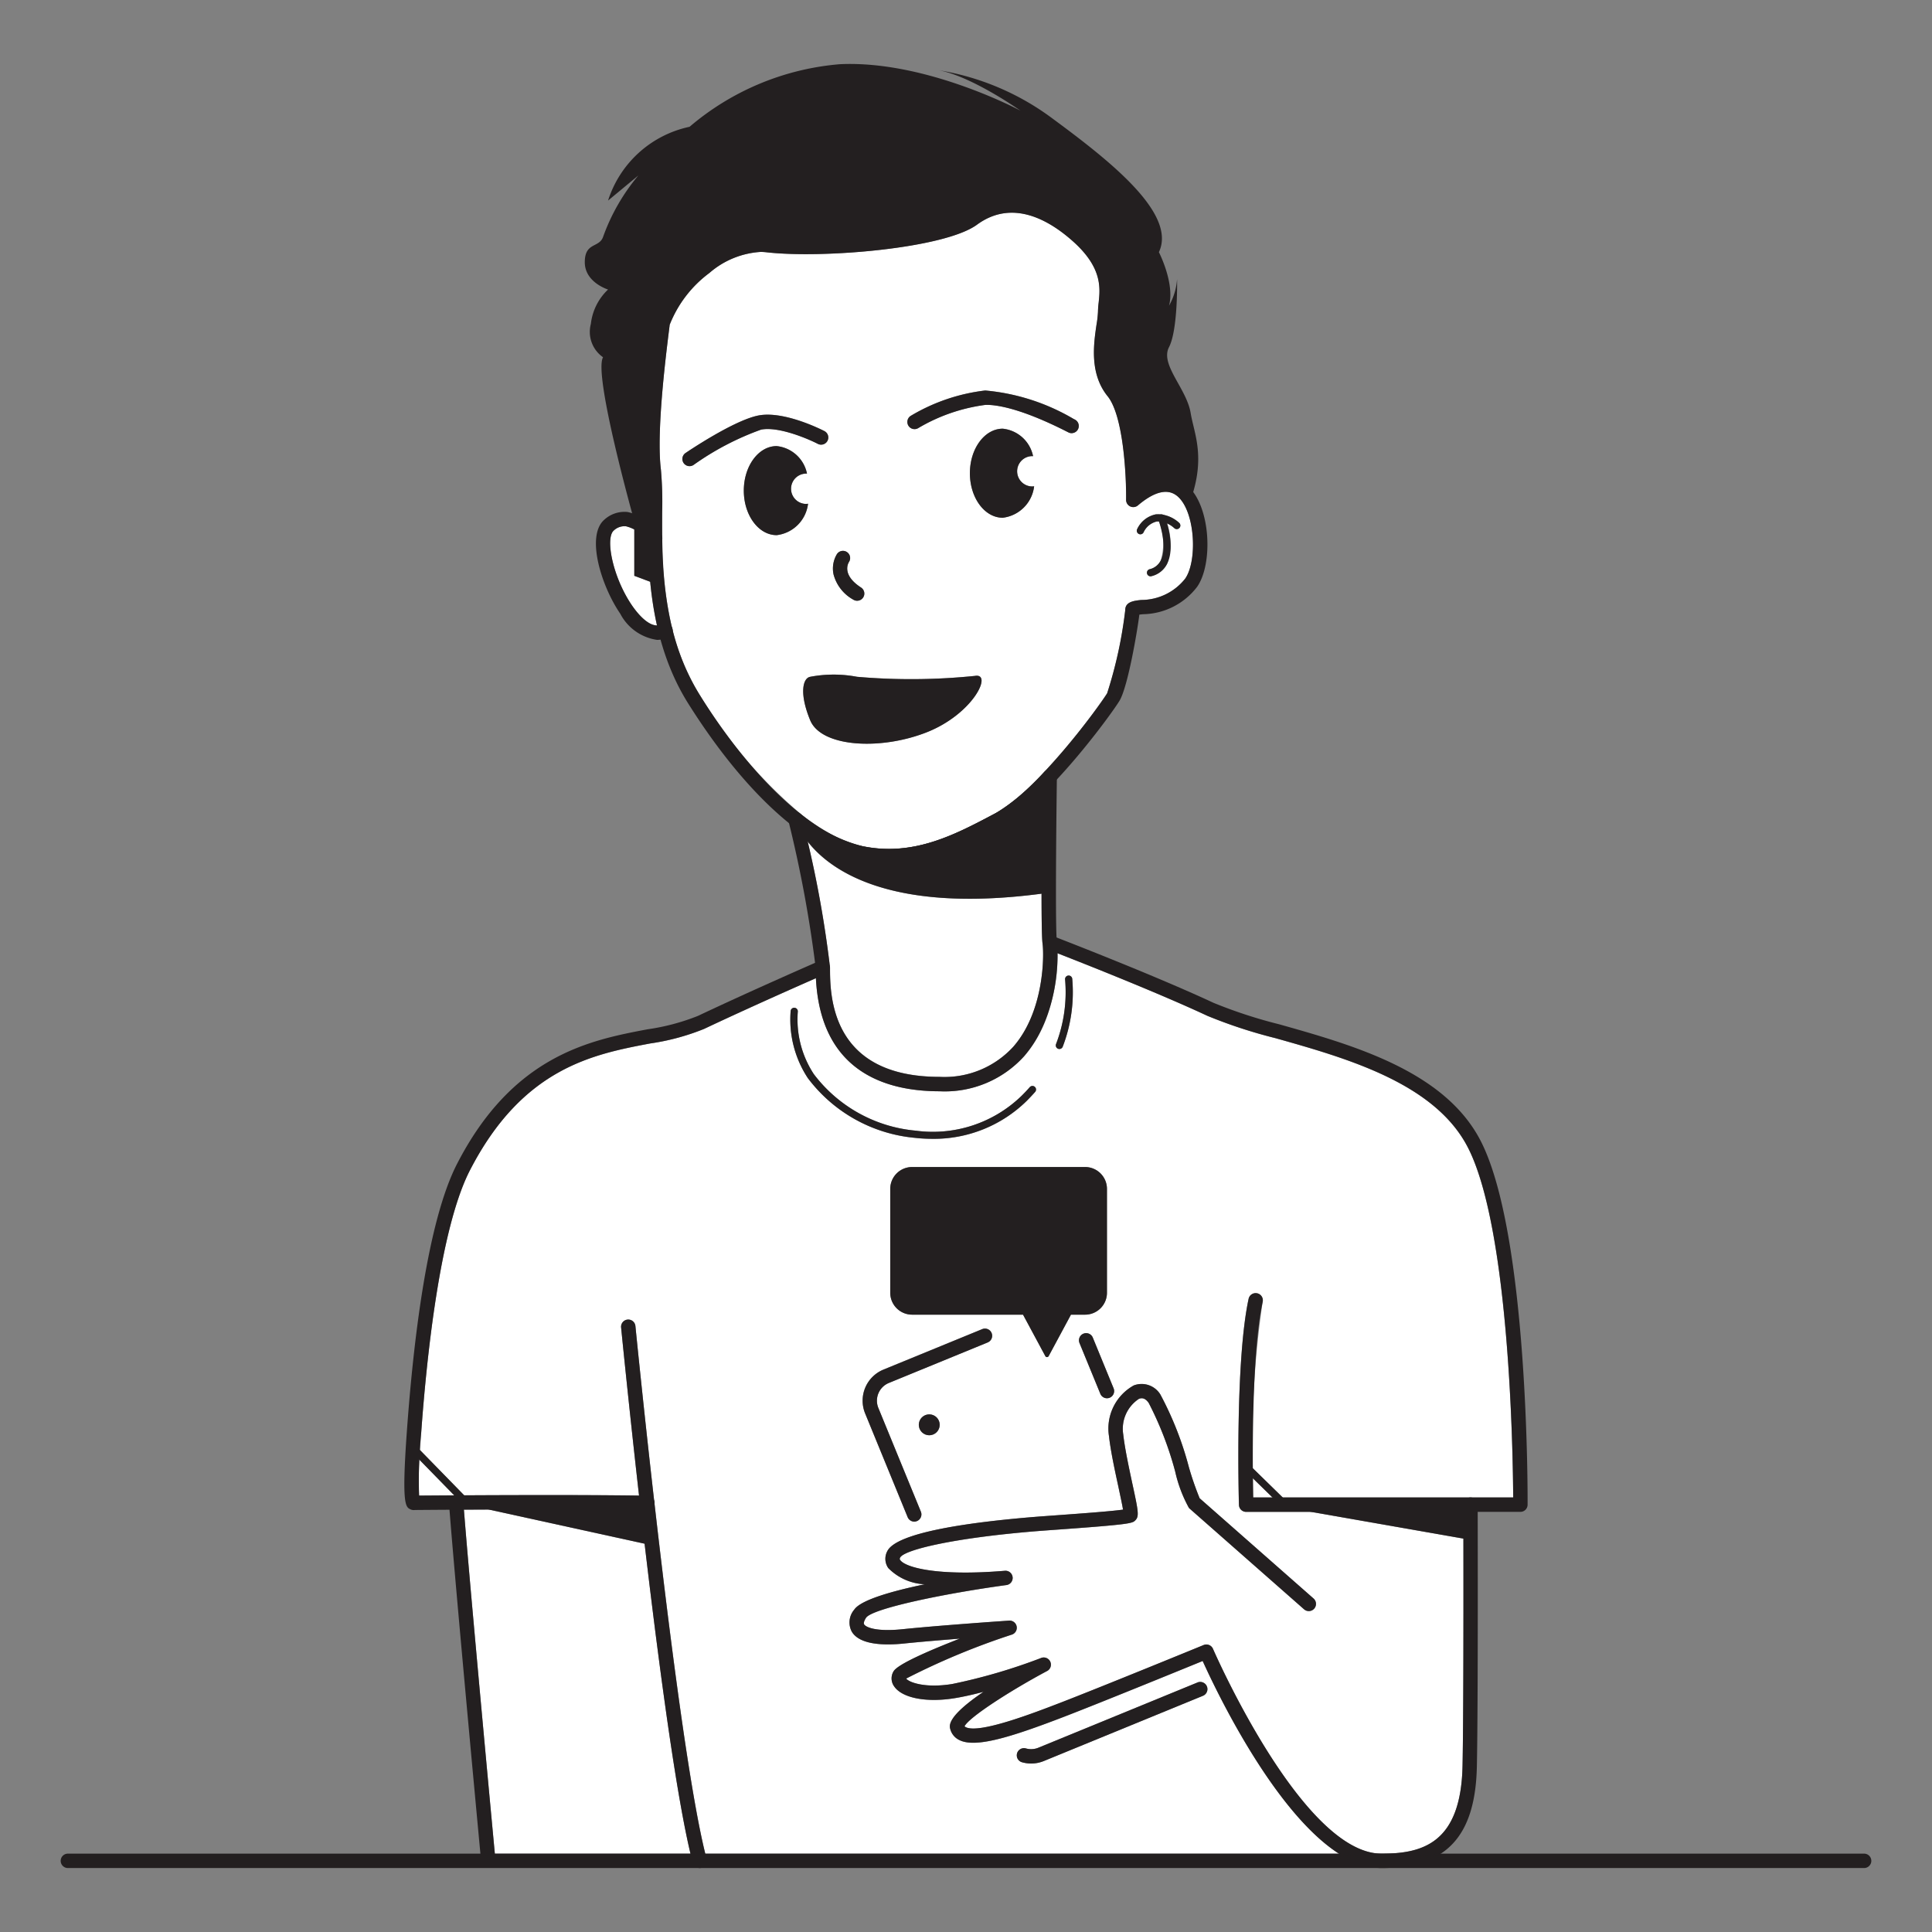 <svg xmlns="http://www.w3.org/2000/svg" viewBox="0 0 128 128"><rect x="0" y="0" width="128" height="128" fill="#808080" stroke="none"/><defs><style>.a{fill:#fff;}.b{fill:#231f20;}</style></defs><path class="a" d="M27.767,99.087c.435,0,1.261-.01,2.326-.016l-2.3-2.354A19.53,19.53,0,0,0,27.767,99.087Z"/><path class="a" d="M32.386,100.012l-1.651.008c.433,5.488,1.82,20.337,2.05,22.789H45.746c-.989-4.132-2.138-12.846-3.04-20.534Z"/><path class="a" d="M53.985,54.609c.077.052.155.1.232.153s.159.1.239.151c.114.07.227.138.34.2.076.044.153.087.229.128s.146.079.219.116c.123.063.246.123.368.179.059.027.118.052.176.077.1.043.2.084.3.122.046.017.091.036.136.052.138.051.274.095.409.136l.112.032c.143.04.286.077.426.106,3.371.69,6.125-.772,8.788-2.187.1-.052.2-.113.308-.178l.085-.054c.083-.054.169-.11.256-.171l.075-.053A18.1,18.1,0,0,0,69.2,51.128l0,0a43.394,43.394,0,0,0,4.156-5.2,28.841,28.841,0,0,0,1.2-5.516c0-.554.588-.616,1.061-.666a3.713,3.713,0,0,0,2.909-1.413c.811-1.158.678-4.375-.471-5.424-.634-.578-1.528-.386-2.659.571a.476.476,0,0,1-.784-.37c.021-1.462-.159-5.544-1.223-6.861-1.214-1.5-.926-3.458-.736-4.751a6.892,6.892,0,0,0,.095-.838,5.776,5.776,0,0,1,.045-.606c.105-.98.249-2.323-1.694-4.062-1.619-1.448-4.038-2.817-6.366-1.109-2.143,1.572-10.2,2.252-13.929,1.83a3.715,3.715,0,0,0-.407-.023,5.71,5.71,0,0,0-3.4,1.395,7.869,7.869,0,0,0-2.631,3.431h0c-.012.109-.034.287-.064.522-.2,1.635-.825,6.611-.517,9.076a24.224,24.224,0,0,1,.083,2.789c0,.547,0,1.127,0,1.732v.011a26.376,26.376,0,0,0,.654,5.955.446.446,0,0,1,.032.133A15.1,15.1,0,0,0,46.4,46.1a31.142,31.142,0,0,0,6.736,7.892l.259.2c.084.063.168.126.253.186C53.762,54.455,53.874,54.533,53.985,54.609ZM75.346,35.045a1.74,1.74,0,0,1,1.232-.966,1.453,1.453,0,0,1,.384,0h.006a2.313,2.313,0,0,1,1.16.567.238.238,0,1,1-.329.345,2.086,2.086,0,0,0-.476-.315,4.025,4.025,0,0,1,0,2.679,1.563,1.563,0,0,1-1.04.819.255.255,0,0,1-.061.008.239.239,0,0,1-.061-.469,1.091,1.091,0,0,0,.738-.575,3.959,3.959,0,0,0-.116-2.6.936.936,0,0,0-.139.009,1.292,1.292,0,0,0-.885.731.238.238,0,0,1-.207.12.239.239,0,0,1-.206-.357ZM66.434,34.3c-1.2,0-2.176-1.321-2.176-2.95s.974-2.95,2.176-2.95a2.287,2.287,0,0,1,2.01,1.822c-.017,0-.033-.005-.051-.005a1,1,0,0,0,0,2.01.954.954,0,0,0,.121-.012A2.378,2.378,0,0,1,66.434,34.3ZM60.355,27.54a12.442,12.442,0,0,1,4.919-1.67,13.953,13.953,0,0,1,5.843,1.878l.095.048a.476.476,0,0,1-.213.9.464.464,0,0,1-.213-.051l-.1-.05c-3.106-1.579-4.718-1.79-5.391-1.774a11.682,11.682,0,0,0-4.455,1.536.476.476,0,1,1-.485-.819Zm-4.907,9.174a.476.476,0,0,1,.8.519c-.087.142-.45.884.8,1.694a.476.476,0,1,1-.519.8,2.7,2.7,0,0,1-1.3-1.665A1.856,1.856,0,0,1,55.448,36.714ZM45.955,30.8a.484.484,0,0,1-.268.082.476.476,0,0,1-.269-.87c.129-.087,3.179-2.156,4.818-2.484,1.706-.342,4.267.971,4.375,1.027a.476.476,0,1,1-.438.845c-.655-.338-2.606-1.166-3.75-.938A18.415,18.415,0,0,0,45.955,30.8Zm5.5,4.656c-1.2,0-2.175-1.321-2.175-2.95s.974-2.95,2.175-2.95a2.288,2.288,0,0,1,2.011,1.822c-.017,0-.034,0-.051,0a1,1,0,0,0,0,2.01.972.972,0,0,0,.121-.012A2.378,2.378,0,0,1,51.454,35.459Zm2.223,9.382a8.336,8.336,0,0,1,3.106,0,41.5,41.5,0,0,0,7.81-.06c1.2-.208-.132,2.537-3.214,3.743s-6.965.971-7.7-.8S53.185,44.925,53.677,44.841Z"/><path class="a" d="M54.991,64.083v0c0,1.8,0,7.258,7.258,7.258a6.171,6.171,0,0,0,4.894-2.007C69.181,67,69.181,63.3,69.071,62.51c-.048-.351-.065-1.679-.066-3.3-9.995,1.317-14-1.529-15.5-3.452a71.105,71.105,0,0,1,1.482,8.324Z"/><path class="a" d="M84.308,99.213l-1.3-1.269c.006.533.013.969.019,1.269Z"/><path class="a" d="M42.024,38.151V35.059a1.5,1.5,0,0,0-.554-.191,1.024,1.024,0,0,0-.807.281c-.578.5-.072,3.1,1.217,4.976.295.429.983,1.309,1.647,1.31a23.415,23.415,0,0,1-.449-2.89Z"/><path class="a" d="M96.956,101.937l-10.1-1.772h-4.3a.477.477,0,0,1-.476-.462c-.011-.388-.259-9.553.647-13.681a.477.477,0,0,1,.931.2A64.2,64.2,0,0,0,83,97.274l1.986,1.939h15.264c-.015-2.849-.228-17.721-2.983-23.152-2.178-4.294-8.055-5.95-12.777-7.281a32.485,32.485,0,0,1-4.5-1.476c-3.2-1.5-8.135-3.445-9.934-4.147a10.7,10.7,0,0,1-2.2,6.805A7.081,7.081,0,0,1,62.249,72.3c-3.609,0-7.884-1.324-8.191-7.49-1.356.595-4.6,2.034-7.409,3.36a15.329,15.329,0,0,1-3.578.965c-3.761.715-8.441,1.606-11.943,8.413-2,3.894-2.88,12.581-3.225,17.413-.03.41-.054.777-.074,1.115l2.925,2.995c3.276-.018,8.254-.031,11.584.019-.672-5.945-1.142-10.675-1.188-11.14a.476.476,0,0,1,.948-.094c.012.119.516,5.2,1.241,11.561a.441.441,0,0,1,.028.167c0,.013,0,.026,0,.04.953,8.347,2.276,18.812,3.362,23.189H88.708c-4.312-2.774-8.132-10.786-9.028-12.765-1.539.629-6.82,2.785-9.177,3.692-3.592,1.382-5.879,2.078-6.942,1.546a1.122,1.122,0,0,1-.6-.713c-.067-.237-.234-.833,2.2-2.483-.658.174-1.322.327-1.931.425-1.865.3-3.468-.014-3.991-.787a.9.9,0,0,1-.035-1c.278-.465,2.289-1.345,4.383-2.161-1.267.1-2.656.215-3.7.324-1.281.132-2.918.1-3.449-.778a1.3,1.3,0,0,1,.159-1.468c.427-.638,2.483-1.223,4.67-1.68a3.61,3.61,0,0,1-2.417-1.075,1.071,1.071,0,0,1-.063-1.121c.636-1.271,5.684-1.937,9.807-2.271.357-.029.866-.065,1.442-.107,1.291-.093,3.539-.254,4.367-.372-.058-.365-.2-1-.311-1.534-.226-1.04-.507-2.334-.62-3.339a3.266,3.266,0,0,1,1.643-3.355,1.456,1.456,0,0,1,1.762.6,22.057,22.057,0,0,1,1.891,4.82,20.033,20.033,0,0,0,.711,2.055l7.547,6.642a.476.476,0,1,1-.629.715l-7.587-6.677a.489.489,0,0,1-.04-.039,9.039,9.039,0,0,1-.91-2.409,22.437,22.437,0,0,0-1.757-4.551c-.257-.358-.48-.331-.646-.267a2.373,2.373,0,0,0-1.039,2.359c.108.958.383,2.225.6,3.244.405,1.863.464,2.18.2,2.446-.191.192-.263.264-5.114.612-.573.041-1.079.078-1.434.106-5.5.447-8.761,1.234-9.032,1.748-.047.093-.025.124,0,.161.335.493,2.46,1.091,6.946.714a.476.476,0,0,1,.1.946c-4.128.562-8.858,1.548-9.3,2.16-.063.094-.2.328-.133.446.115.19.792.5,2.535.321,2.529-.261,7.025-.567,7.07-.57a.476.476,0,0,1,.193.923,47.732,47.732,0,0,0-7.012,2.916c.168.239,1.228.655,3.041.362a37.516,37.516,0,0,0,5.872-1.715.476.476,0,0,1,.4.864c-2.43,1.3-5.138,3.047-5.445,3.647a.2.2,0,0,0,.081.063c.894.448,4.46-.924,6.173-1.583,2.752-1.059,9.518-3.832,9.586-3.86a.477.477,0,0,1,.618.252c.058.136,5.921,13.57,11.17,13.57,2.724,0,5.26-.7,5.364-5.821C96.964,113.809,96.961,105.852,96.956,101.937ZM67.391,116.17a.476.476,0,0,1,.586-.331,1.261,1.261,0,0,0,.822-.049l10.561-4.33a.477.477,0,0,1,.361.882L69.16,116.671a2.206,2.206,0,0,1-1.438.085A.476.476,0,0,1,67.391,116.17Zm2.573-46.993a9.577,9.577,0,0,0,.6-4.291.238.238,0,0,1,.475-.04,10.062,10.062,0,0,1-.629,4.5.239.239,0,0,1-.222.152.235.235,0,0,1-.086-.017A.238.238,0,0,1,69.964,69.177ZM53.517,71.42a7.065,7.065,0,0,1-1.134-4.434.238.238,0,0,1,.475.036,6.591,6.591,0,0,0,1.06,4.141,9.529,9.529,0,0,0,6.751,3.746A8.441,8.441,0,0,0,67.683,72.6c.188-.186.37-.378.54-.572a.238.238,0,0,1,.358.314c-.177.2-.367.4-.564.6a8.771,8.771,0,0,1-6.26,2.513,10.285,10.285,0,0,1-1.141-.065A10.021,10.021,0,0,1,53.517,71.42Zm8.311,23.618a.692.692,0,1,1,.378-.9A.692.692,0,0,1,61.828,95.038Zm3.611-6.1-6.545,2.683a1.271,1.271,0,0,0-.7,1.66l2.817,6.871a.477.477,0,0,1-.26.621.487.487,0,0,1-.181.036.478.478,0,0,1-.441-.3l-2.816-6.871a2.225,2.225,0,0,1,1.214-2.9l6.546-2.683a.476.476,0,1,1,.361.881Zm4.039.9a.127.127,0,0,1-.224,0L67.778,87.1H60.43a1.45,1.45,0,0,1-1.449-1.45V78.768a1.45,1.45,0,0,1,1.449-1.45H71.89a1.45,1.45,0,0,1,1.449,1.45v6.877A1.45,1.45,0,0,1,71.89,87.1h-.936ZM73.52,92.6a.464.464,0,0,1-.181.036.477.477,0,0,1-.441-.3L71.52,88.981a.476.476,0,1,1,.881-.362l1.379,3.363A.476.476,0,0,1,73.52,92.6Z"/><path class="b" d="M58.922,57.2a9.6,9.6,0,0,1-1.947-.2c-3.534-.724-7.681-4.512-11.379-10.391-2.7-4.3-2.685-9.358-2.672-12.706a23.818,23.818,0,0,0-.076-2.667c-.323-2.583.288-7.472.517-9.312.029-.229.051-.4.062-.51.1-.895,1.323-2.743,2.984-4.069a6.318,6.318,0,0,1,4.508-1.574c3.5.4,11.374-.271,13.258-1.652,2.218-1.627,4.9-1.212,7.564,1.167,2.308,2.066,2.118,3.824,2,4.874-.021.2-.039.364-.039.5a7.375,7.375,0,0,1-.1.977c-.177,1.2-.418,2.835.534,4.013,1.138,1.409,1.376,4.858,1.424,6.535,1.6-.989,2.634-.444,3.143.02,1.525,1.392,1.665,5.166.609,6.674a4.6,4.6,0,0,1-3.589,1.814c-.077.008-.163.017-.238.027-.14,1.131-.766,4.789-1.311,5.7s-4.8,6.722-7.774,8.3C64.1,55.941,61.735,57.2,58.922,57.2ZM50.4,16.69a5.71,5.71,0,0,0-3.4,1.395,7.869,7.869,0,0,0-2.631,3.431h0c-.012.109-.034.287-.064.522-.2,1.635-.825,6.611-.517,9.076a24.224,24.224,0,0,1,.083,2.789c-.013,3.431-.03,8.131,2.526,12.2,3.508,5.577,7.532,9.3,10.764,9.966,3.371.69,6.125-.772,8.788-2.187,2.753-1.462,6.9-7.109,7.4-7.949a28.841,28.841,0,0,0,1.2-5.516c0-.554.588-.616,1.061-.666a3.713,3.713,0,0,0,2.909-1.413c.811-1.158.678-4.375-.471-5.424-.634-.578-1.528-.386-2.659.571a.476.476,0,0,1-.784-.37c.021-1.462-.159-5.544-1.223-6.861-1.214-1.5-.926-3.458-.736-4.751a6.892,6.892,0,0,0,.095-.838,5.776,5.776,0,0,1,.045-.606c.105-.98.249-2.323-1.694-4.062-1.619-1.448-4.038-2.817-6.366-1.109-2.143,1.572-10.2,2.252-13.929,1.83A3.715,3.715,0,0,0,50.4,16.69ZM75.515,40.415v0ZM43.9,21.463h0Z"/><path class="b" d="M43.533,42.394a3.275,3.275,0,0,1-2.437-1.73C39.839,38.835,38.8,35.5,40.04,34.429a1.983,1.983,0,0,1,1.538-.508,3.8,3.8,0,0,1,2.21,1.455.476.476,0,0,1-.766.566,2.807,2.807,0,0,0-1.552-1.074,1.024,1.024,0,0,0-.807.281c-.578.5-.072,3.1,1.217,4.976.347.5,1.234,1.632,1.988,1.227a.476.476,0,0,1,.45.84A1.65,1.65,0,0,1,43.533,42.394Z"/><path class="b" d="M45.687,30.885a.476.476,0,0,1-.269-.87c.129-.087,3.179-2.156,4.818-2.484,1.706-.342,4.267.971,4.375,1.027a.476.476,0,1,1-.438.845c-.655-.338-2.606-1.166-3.75-.938A18.415,18.415,0,0,0,45.955,30.8.484.484,0,0,1,45.687,30.885Z"/><path class="b" d="M71,28.7a.464.464,0,0,1-.213-.051l-.1-.05c-3.106-1.579-4.718-1.79-5.391-1.774a11.712,11.712,0,0,0-4.455,1.536.476.476,0,1,1-.485-.819,12.442,12.442,0,0,1,4.919-1.67,13.953,13.953,0,0,1,5.843,1.878l.095.048a.476.476,0,0,1-.213.9Z"/><path class="b" d="M43.572,38.73c-.325-3.142-.052-5.962-.252-7.557-.357-2.857.477-8.783.581-9.71.137-1.237,3.415-5.625,6.964-5.223S62.45,15.972,64.459,14.5s4.419-1.139,6.964,1.138,1.808,4.018,1.808,5.023-.871,3.549.536,5.29S75.1,33.117,75.1,33.117c1.855-1.57,3.085-1.122,3.769.052,1.029-2.906.241-4.432.014-5.813C78.61,25.727,76.847,24.164,77.45,23s.535-4.509.535-4.509a4.152,4.152,0,0,1-.535,1.764c.4-1.473-.67-3.549-.67-3.549,1.2-2.545-3.214-6.027-7.031-8.84a17.209,17.209,0,0,0-7.567-3.214c2.21.4,5.424,2.679,5.424,2.679S61.378,3.985,55.652,4.253A17.57,17.57,0,0,0,45.686,8.4a7.247,7.247,0,0,0-5.4,4.888l2.008-1.664A13.266,13.266,0,0,0,39.954,15.7c-.264.737-1.21.335-1.21,1.674s1.541,1.808,1.541,1.808a3.7,3.7,0,0,0-1.139,2.277,2.049,2.049,0,0,0,.808,2.21c-.665,1.138,2.07,10.857,2.07,10.857v3.621Z"/><path class="b" d="M62.249,72.3c-3.746,0-8.211-1.424-8.211-8.21a82.431,82.431,0,0,0-1.808-9.734.476.476,0,0,1,.762-.474,10.277,10.277,0,0,0,4.174,2.186c3.371.69,6.125-.772,8.788-2.187A14.107,14.107,0,0,0,69.2,51.128a.476.476,0,0,1,.822.327v.007c-.047,3.443-.11,10.155,0,10.918.129.932.14,4.949-2.154,7.582A7.081,7.081,0,0,1,62.249,72.3Zm-8.82-16.911a74.487,74.487,0,0,1,1.562,8.7c0,1.8,0,7.258,7.258,7.258a6.171,6.171,0,0,0,4.894-2.007C69.181,67,69.181,63.3,69.071,62.51c-.114-.83-.052-7.122-.019-9.874A12.4,12.4,0,0,1,66.4,54.718c-2.812,1.494-5.719,3.039-9.426,2.278A9.964,9.964,0,0,1,53.429,55.385Z"/><path class="b" d="M32.342,123.674a.476.476,0,0,1-.473-.431c-.017-.179-1.682-17.916-2.112-23.517a.476.476,0,1,1,.949-.073c.43,5.593,2.094,23.322,2.111,23.5a.475.475,0,0,1-.429.518A.362.362,0,0,1,32.342,123.674Z"/><path class="b" d="M27.412,100.047a.5.5,0,0,1-.207-.045c-.334-.152-.6-.273-.253-5.113.428-5.991,1.353-13.939,3.329-17.78,3.714-7.221,8.857-8.2,12.613-8.914a14.51,14.51,0,0,0,3.348-.89c3.647-1.724,8.039-3.637,8.083-3.656a.477.477,0,0,1,.38.874c-.044.019-4.422,1.925-8.056,3.643a15.329,15.329,0,0,1-3.578.965c-3.761.715-8.441,1.606-11.943,8.413-2,3.894-2.88,12.581-3.225,17.413a31.217,31.217,0,0,0-.136,4.13c1.829-.015,10.5-.077,15.133.008a.476.476,0,0,1-.017.952c-4.958-.091-14.571-.013-15.4-.006A.477.477,0,0,1,27.412,100.047Zm.393-.709h0Z"/><path class="b" d="M56.783,39.8a.474.474,0,0,1-.259-.077,2.7,2.7,0,0,1-1.3-1.665,1.856,1.856,0,0,1,.223-1.346.476.476,0,0,1,.8.519c-.087.142-.45.884.8,1.694a.476.476,0,0,1-.26.875Z"/><path class="b" d="M53.677,44.841a8.336,8.336,0,0,1,3.106,0,41.5,41.5,0,0,0,7.81-.06c1.2-.208-.132,2.537-3.214,3.743s-6.965.971-7.7-.8S53.185,44.925,53.677,44.841Z"/><path class="b" d="M68.393,32.23a1.005,1.005,0,0,1,0-2.01c.018,0,.034,0,.051.005a2.287,2.287,0,0,0-2.01-1.822c-1.2,0-2.176,1.321-2.176,2.95s.974,2.95,2.176,2.95a2.378,2.378,0,0,0,2.08-2.085A.954.954,0,0,1,68.393,32.23Z"/><path class="b" d="M53.414,33.386a1.005,1.005,0,0,1,0-2.01c.017,0,.034,0,.051,0a2.288,2.288,0,0,0-2.011-1.822c-1.2,0-2.175,1.321-2.175,2.95s.974,2.95,2.175,2.95a2.378,2.378,0,0,0,2.081-2.085A.972.972,0,0,1,53.414,33.386Z"/><path class="b" d="M46.356,123.762a.477.477,0,0,1-.46-.354c-1.952-7.334-4.633-34.317-4.746-35.462a.476.476,0,0,1,.948-.094c.027.28,2.786,28.052,4.718,35.311a.476.476,0,0,1-.338.583A.465.465,0,0,1,46.356,123.762Z"/><path class="b" d="M60.575,100.813a.478.478,0,0,1-.441-.3l-2.816-6.871a2.225,2.225,0,0,1,1.214-2.9l6.546-2.683a.476.476,0,1,1,.361.881l-6.545,2.683a1.271,1.271,0,0,0-.7,1.66l2.817,6.871a.477.477,0,0,1-.26.621A.487.487,0,0,1,60.575,100.813Z"/><path class="b" d="M73.339,92.639a.477.477,0,0,1-.441-.3L71.52,88.981a.476.476,0,1,1,.881-.362l1.379,3.363a.476.476,0,0,1-.26.621A.464.464,0,0,1,73.339,92.639Z"/><path class="b" d="M68.319,116.838a2.215,2.215,0,0,1-.6-.082.476.476,0,1,1,.255-.917,1.261,1.261,0,0,0,.822-.049l10.561-4.33a.477.477,0,0,1,.361.882L69.16,116.671A2.217,2.217,0,0,1,68.319,116.838Z"/><circle class="b" cx="61.566" cy="94.397" r="0.692"/><path class="b" d="M100.731,100.165H82.561a.477.477,0,0,1-.476-.462c-.011-.388-.259-9.553.647-13.681a.477.477,0,0,1,.931.2c-.768,3.5-.675,11.044-.636,12.987h17.227c-.015-2.849-.228-17.721-2.983-23.152-2.178-4.294-8.055-5.95-12.777-7.281a32.485,32.485,0,0,1-4.5-1.476c-3.957-1.847-10.556-4.389-10.622-4.414A.476.476,0,0,1,69.714,62c.067.025,6.7,2.579,10.683,4.439a31.779,31.779,0,0,0,4.355,1.424c4.9,1.381,11,3.1,13.368,7.766,3.141,6.192,3.091,23.335,3.087,24.062A.475.475,0,0,1,100.731,100.165Z"/><path class="b" d="M91.535,123.762c-5.361,0-10.767-11.313-11.855-13.718-1.539.629-6.82,2.785-9.177,3.692-3.592,1.382-5.879,2.078-6.942,1.546a1.122,1.122,0,0,1-.6-.713c-.067-.237-.234-.833,2.2-2.483-.658.174-1.322.327-1.931.425-1.865.3-3.468-.014-3.991-.787a.9.9,0,0,1-.035-1c.278-.465,2.289-1.345,4.383-2.161-1.267.1-2.656.215-3.7.324-1.281.132-2.918.1-3.449-.778a1.3,1.3,0,0,1,.159-1.468c.427-.638,2.483-1.223,4.67-1.68a3.61,3.61,0,0,1-2.417-1.075,1.071,1.071,0,0,1-.063-1.121c.636-1.271,5.684-1.937,9.807-2.271.357-.029.866-.065,1.442-.107,1.291-.093,3.539-.254,4.367-.372-.058-.365-.2-1-.311-1.534-.226-1.04-.507-2.334-.62-3.339a3.266,3.266,0,0,1,1.643-3.355,1.456,1.456,0,0,1,1.762.6,22.057,22.057,0,0,1,1.891,4.82,20.033,20.033,0,0,0,.711,2.055l7.547,6.642a.476.476,0,1,1-.629.715l-7.587-6.677a.489.489,0,0,1-.04-.039,9.039,9.039,0,0,1-.91-2.409,22.437,22.437,0,0,0-1.757-4.551c-.257-.358-.48-.331-.646-.267a2.373,2.373,0,0,0-1.039,2.359c.108.958.383,2.225.6,3.244.405,1.863.464,2.18.2,2.446-.191.192-.263.264-5.114.612-.573.041-1.079.078-1.434.106-5.5.447-8.761,1.234-9.032,1.748-.047.093-.025.124,0,.161.335.493,2.46,1.091,6.946.714a.476.476,0,0,1,.1.946c-4.128.562-8.858,1.548-9.3,2.16-.063.094-.2.328-.133.446.115.19.792.5,2.535.321,2.529-.261,7.025-.567,7.07-.57a.476.476,0,0,1,.193.923,47.732,47.732,0,0,0-7.012,2.916c.168.239,1.228.655,3.041.362a37.591,37.591,0,0,0,5.872-1.715.476.476,0,0,1,.4.864c-2.43,1.3-5.138,3.047-5.445,3.647a.2.2,0,0,0,.081.063c.894.448,4.46-.924,6.173-1.583,2.752-1.059,9.518-3.832,9.586-3.86a.477.477,0,0,1,.618.252c.058.136,5.921,13.57,11.17,13.57,2.724,0,5.26-.7,5.364-5.821.087-4.271.053-17.168.052-17.3a.477.477,0,0,1,.475-.478h0a.476.476,0,0,1,.476.475c0,.13.035,13.037-.053,17.32C97.756,121.679,95.808,123.762,91.535,123.762ZM60.006,111.244Z"/><path class="b" d="M66.177,54.3c-2.857,1.518-5.625,2.946-9.107,2.232A10.781,10.781,0,0,1,52.7,54.25c.16.727,2.634,6.908,16.786,4.893,0-3.256.062-7.688.062-7.688A14.84,14.84,0,0,1,66.177,54.3Z"/><path class="b" d="M75.552,35.4a.239.239,0,0,1-.206-.357,1.74,1.74,0,0,1,1.232-.966,2.1,2.1,0,0,1,1.55.567.238.238,0,1,1-.329.345h0a1.634,1.634,0,0,0-1.155-.44,1.292,1.292,0,0,0-.885.731A.238.238,0,0,1,75.552,35.4Z"/><path class="b" d="M76.222,38.182a.239.239,0,0,1-.061-.469,1.091,1.091,0,0,0,.738-.575c.5-.978-.158-2.719-.165-2.737a.238.238,0,0,1,.445-.17c.03.079.74,1.959.144,3.124a1.563,1.563,0,0,1-1.04.819A.255.255,0,0,1,76.222,38.182Z"/><path class="b" d="M71.89,77.318H60.43a1.45,1.45,0,0,0-1.449,1.45v6.877A1.45,1.45,0,0,0,60.43,87.1h7.348l1.476,2.746a.127.127,0,0,0,.224,0L70.954,87.1h.936a1.45,1.45,0,0,0,1.449-1.45V78.768A1.45,1.45,0,0,0,71.89,77.318Z"/><polygon class="b" points="97.334 102.004 84.146 99.689 97.427 99.689 97.334 102.004"/><path class="b" d="M30.232,99.539,43.2,102.384l-.31-2.813S31.035,99.535,30.232,99.539Z"/><path class="b" d="M85.137,99.927a.236.236,0,0,1-.166-.067l-2.612-2.549a.238.238,0,0,1,.333-.341L85.3,99.519a.238.238,0,0,1-.166.408Z"/><path class="b" d="M30.882,99.777a.238.238,0,0,1-.17-.072L27.19,96.1a.238.238,0,0,1,.341-.332l3.522,3.607a.238.238,0,0,1-.171.4Z"/><path class="b" d="M70.186,69.5a.235.235,0,0,1-.086-.017.238.238,0,0,1-.136-.308,9.592,9.592,0,0,0,.6-4.291.238.238,0,0,1,.474-.04,10.062,10.062,0,0,1-.629,4.5A.239.239,0,0,1,70.186,69.5Z"/><path class="b" d="M61.757,75.447a10.285,10.285,0,0,1-1.141-.065,10.021,10.021,0,0,1-7.1-3.962,7.065,7.065,0,0,1-1.134-4.434.238.238,0,0,1,.475.036,6.591,6.591,0,0,0,1.06,4.141,9.529,9.529,0,0,0,6.751,3.746A8.441,8.441,0,0,0,67.683,72.6c.188-.186.37-.378.54-.572a.238.238,0,0,1,.358.314c-.177.2-.367.4-.564.6A8.771,8.771,0,0,1,61.757,75.447Z"/><path class="b" d="M123.524,123.762H4.476a.477.477,0,0,1,0-.953H123.524a.477.477,0,0,1,0,.953Z"/></svg>